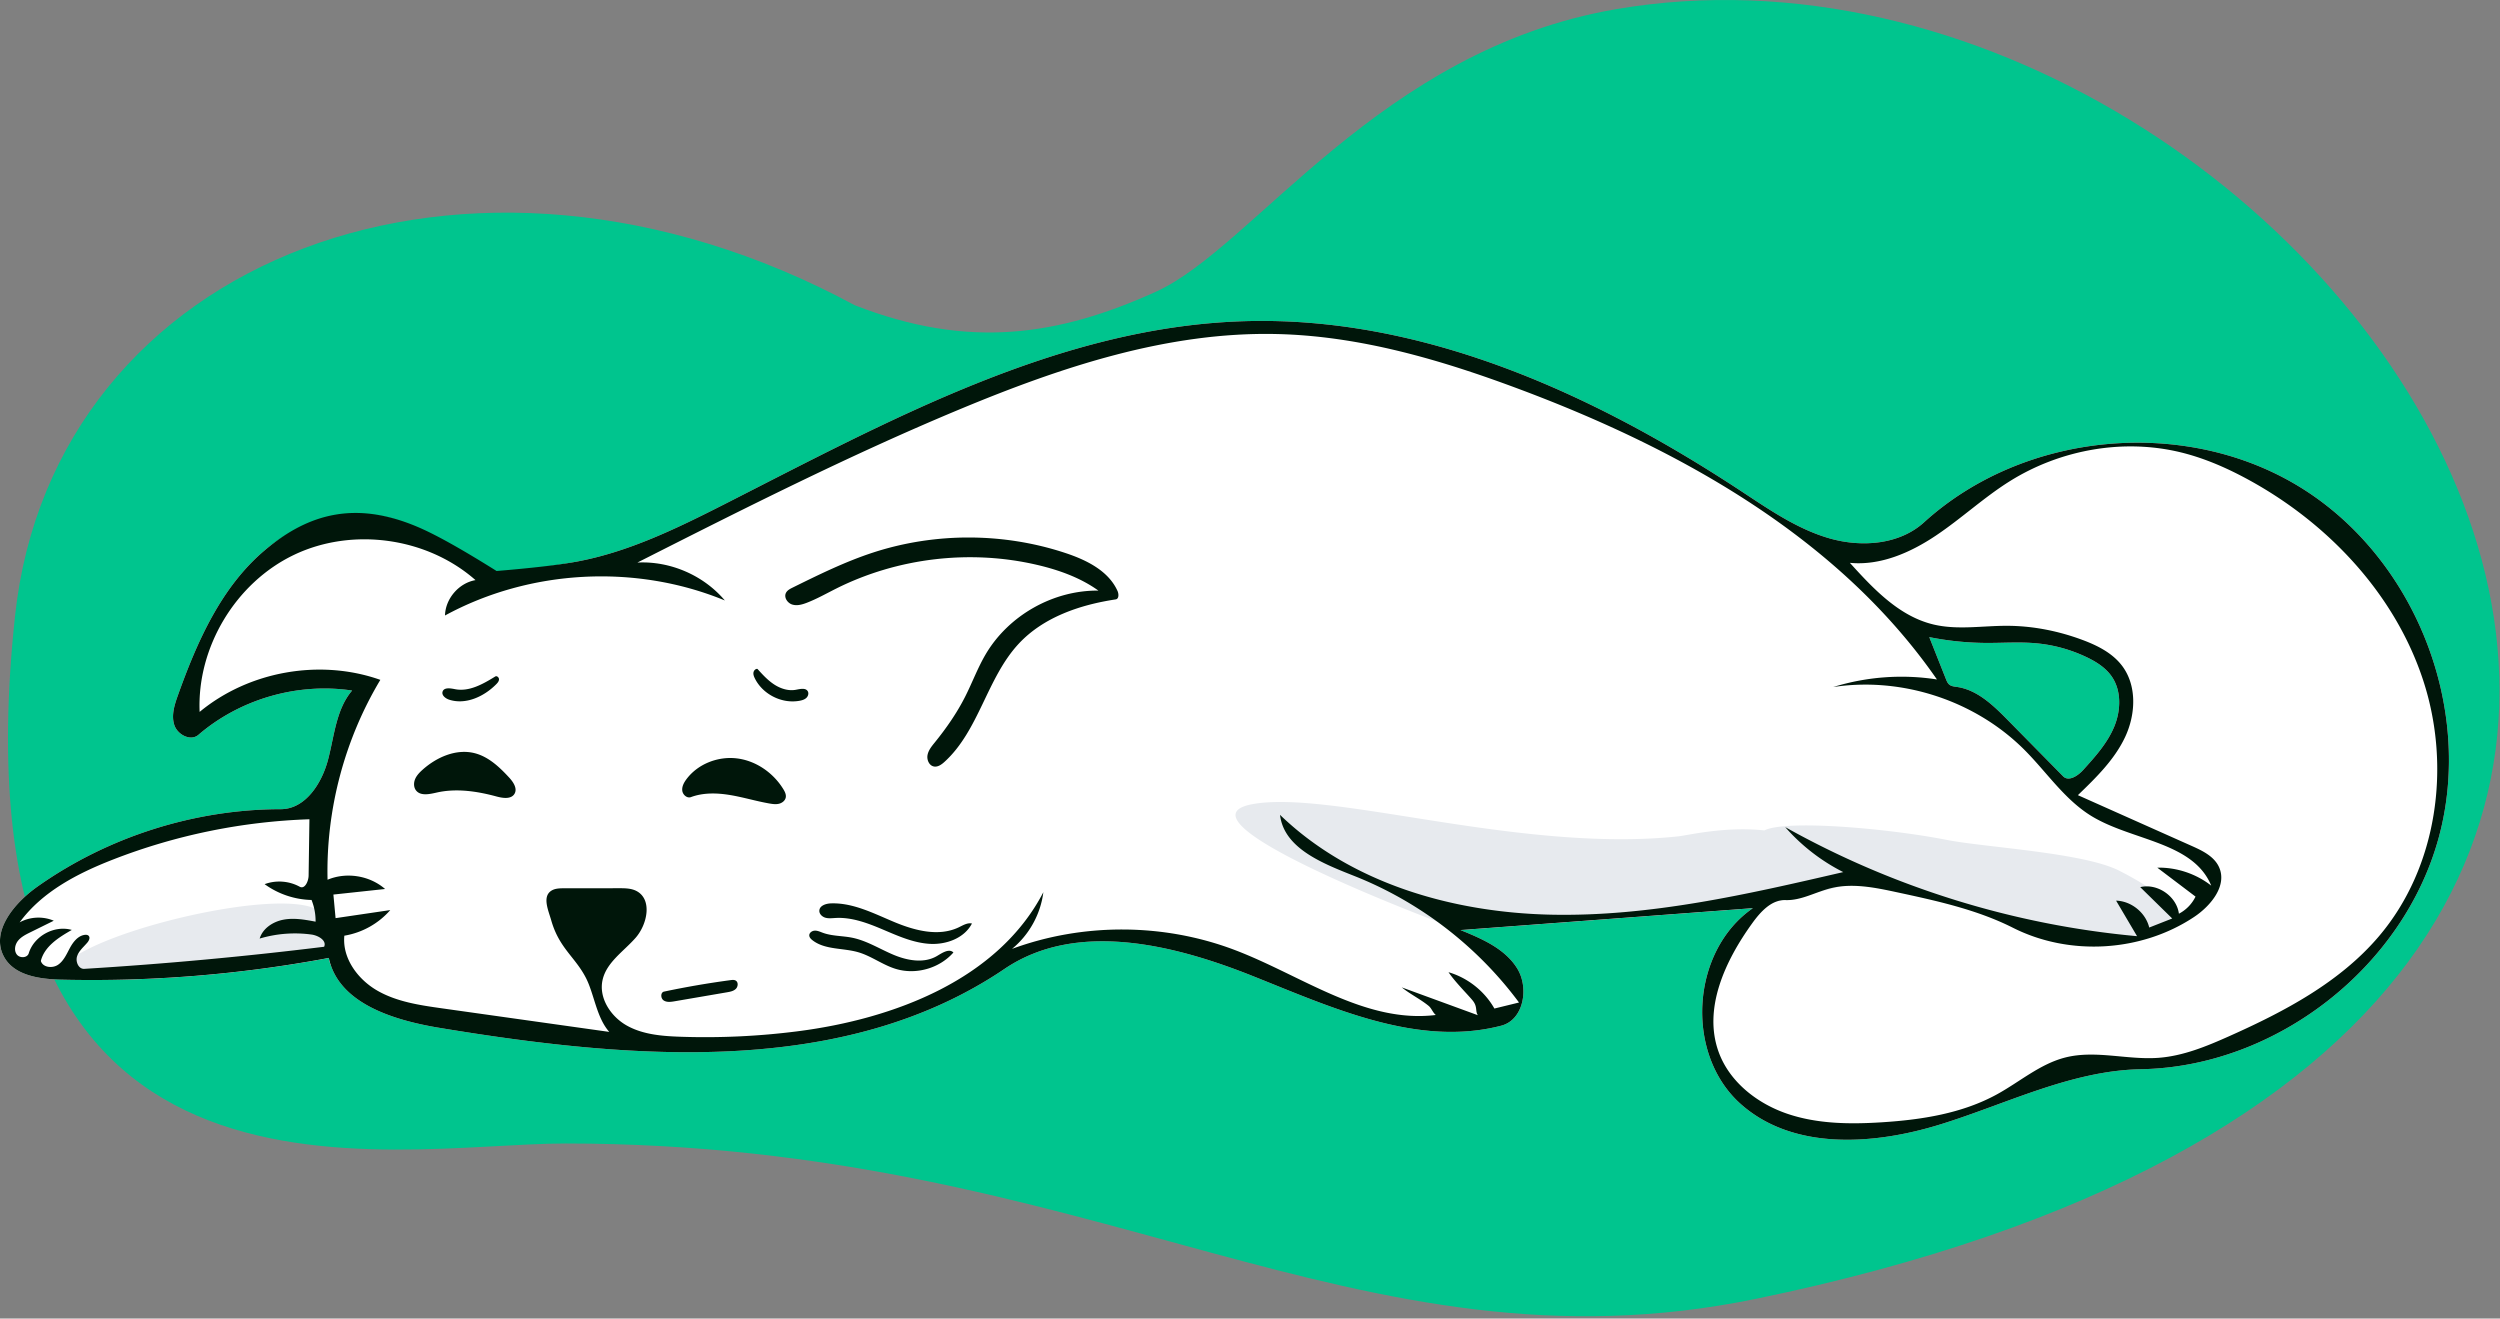 <svg xmlns="http://www.w3.org/2000/svg" fill="none" viewBox="0 0 675 356">
  <rect x="0" y="0" width="675" height="356" fill="#808080" stroke="none"/>
  <path fill="#00C58E" fill-rule="evenodd" d="M474.128 350.68c-108.237 22.312-178.461-41.938-321.417-41.938-48.851 0-166.93 27.509-148.648-142.483C14.438 69.795 126.258 26.016 230.755 82.398c30.75 12.025 55.027 8.298 81.385-3.65C338.498 66.8 372.398 13.46 436.29 2.486c192.271-33.022 405.142 272.48 37.838 348.194z" clip-rule="evenodd"/>
  <path fill="#fff" fill-rule="evenodd" d="M470.187 132.653c7.535 4.962 15.101 10.211 23.773 12.703 8.671 2.492 18.862 1.73 25.539-4.338 26.947-24.483 70.342-28.577 101.391-9.565 31.05 19.013 47.132 59.526 37.574 94.657-9.557 35.132-43.946 61.914-80.348 62.577-18.861.343-36.302 9.359-54.325 14.932-18.022 5.572-39.698 7.002-53.792-5.536-15.191-13.514-13.457-41.36 3.293-52.884l-78.966 5.917c5.79 2.347 11.954 5 15.273 10.293 3.319 5.293 1.797 13.951-4.249 15.524-22.516 5.857-45.571-4.816-67.183-13.431-21.612-8.615-47.655-14.942-66.927-1.908-43.432 29.375-100.812 24.498-152.541 15.933-12.41-2.055-27.338-6.576-29.919-18.887a345.972 345.972 0 01-72.137 5.869c-5.898-.139-12.86-1.068-15.617-6.284-3.571-6.759 2.84-14.427 9.084-18.837 19.068-13.468 42.347-20.877 65.691-20.909 6.65-.009 11.089-6.957 12.782-13.388 1.693-6.43 2.167-13.585 6.485-18.642-14.683-2.204-30.237 2.278-41.496 11.957-2.09 1.797-5.617-.007-6.494-2.619-.877-2.612.027-5.454.954-8.049 5.195-14.529 11.709-29.291 23.515-39.225 11.806-9.934 30.253-13.517 42.699-4.397 3.904 2.861 10.534 6.533 19.888 11.017 9.591-1.45 16.722-2.605 21.394-3.464 14.149-2.601 27.268-9.026 40.093-15.543 44.691-22.707 90.514-47.988 140.623-49.414 47.936-1.364 93.891 19.565 133.943 45.941zm50.713 39.365l4.496 11.325c.221.555.459 1.136.923 1.511.564.456 1.336.517 2.053.62 5.496.792 9.803 4.965 13.699 8.922l14.969 15.208c1.495 1.519 3.979-.124 5.411-1.703 3.217-3.55 6.495-7.192 8.353-11.609 1.857-4.416 2.058-9.833-.711-13.743-1.645-2.323-4.151-3.89-6.72-5.118a40.082 40.082 0 00-13.518-3.737c-4.562-.427-9.157-.068-13.74-.102a80.162 80.162 0 01-15.215-1.574z" clip-rule="evenodd"/>
  <path fill="#E7EAEE" fill-rule="evenodd" d="M88.78 258.64a345.973 345.973 0 01-72.137 5.869c-6.953-10.133 68.292-28.803 71.02-16.495 2.158 9.733 2.257 16.062 1.117 10.626zM453.175 225.811c2.538-.272 12.625-2.744 23.215-1.598 5.691-2.922 32.965-.627 49.246 2.563 10.45 2.047 36.935 3.408 46.553 8.314 16.695 8.516 17.078 13.78 14.566 14.908-7.136 3.202-15.733 4.781-20.354 4.866-8.319.151-25.056-7.539-43.415-12.356-8.199-2.152-14.224-3.979-18.972-5.752l.775-.339c-10.27 4.636-20.894 5.375-31.497 8.782l-78.966 5.917c5.79 2.347-81.317-29.368-56.159-33.995 1.551-.285 3.26-.459 5.114-.536 23.56-.988 70.371 13.45 109.894 9.226z" clip-rule="evenodd"/>
  <path fill="#00160A" fill-rule="evenodd" d="M218.104 186.659c.321.574.078 1.337-.404 1.784-.482.447-1.145.64-1.791.761-4.759.893-9.958-1.703-12.103-6.043-.239-.484-.448-1.015-.375-1.55.073-.535.522-1.052 1.061-1.02 1.385 1.528 2.791 3.074 4.516 4.205 1.724 1.131 3.833 1.82 5.862 1.447 1.151-.211 2.662-.605 3.234.416zM221.223 245.866c.067-1.34 1.746-1.9 3.087-1.949 6.006-.223 11.6 2.722 17.148 5.035s12.008 4.02 17.426 1.417c1.131-.544 2.316-1.286 3.543-1.024-2.035 3.948-6.9 5.74-11.334 5.497-4.435-.244-8.591-2.119-12.679-3.853-4.089-1.734-8.391-3.384-12.825-3.136-.91.051-1.841.179-2.718-.068-.876-.248-1.694-1.009-1.648-1.919zM231.738 257.108c-4.143-1.209-8.988-.604-12.391-3.259-.416-.324-.826-.75-.843-1.277-.022-.739.774-1.28 1.513-1.299.739-.019 1.433.318 2.127.573 2.534.931 5.323.806 7.968 1.345 3.968.809 7.462 3.071 11.2 4.63 3.737 1.559 8.22 2.357 11.7.286 1.404-.835 3.249-2.082 4.413-.936-3.789 4.316-10.203 6.115-15.683 4.398-3.49-1.093-6.493-3.437-10.004-4.461zM112.328 213.414c-.666-.852-.66-2.088-.235-3.082.425-.995 1.205-1.791 2.012-2.511 3.829-3.42 9.128-5.735 14.098-4.45 3.725.964 6.673 3.756 9.281 6.585 1.116 1.211 2.269 2.946 1.433 4.365-.893 1.517-3.135 1.196-4.833.735-5.27-1.429-10.857-2.271-16.183-1.065-1.932.437-4.353.984-5.573-.577zM198.653 264.765c.734.444.633 1.63.021 2.231-.612.602-1.514.775-2.36.92l-14.225 2.439c-.99.17-2.097.316-2.922-.256-.826-.572-.85-2.163.133-2.37a243.016 243.016 0 0117.96-3.093c.471-.063.985-.117 1.393.129zM186.553 215.221c-1.043.387-2.196-.62-2.336-1.724-.141-1.104.43-2.172 1.091-3.067 3.075-4.164 8.556-6.297 13.694-5.656 5.138.64 9.804 3.895 12.503 8.314.417.681.803 1.465.645 2.248-.171.847-.964 1.462-1.803 1.672-.839.21-1.722.089-2.575-.058-3.547-.613-7.006-1.676-10.557-2.273-3.55-.597-7.287-.708-10.662.544zM119.505 186.721c.404-1.182 2.113-.89 3.338-.647 3.819.758 7.554-1.371 10.867-3.416.442-.273 1.031.246 1.021.765-.01.52-.384.953-.749 1.322-3.303 3.338-8.242 5.622-12.708 4.169-.998-.325-2.108-1.2-1.769-2.193zM252.149 206.951c-1.288-.245-1.956-1.809-1.715-3.098.241-1.289 1.116-2.353 1.942-3.372 3.12-3.848 5.964-7.94 8.205-12.359 1.927-3.8 3.404-7.829 5.57-11.498 6.201-10.496 18.227-17.282 30.417-17.163-4.885-3.497-10.66-5.565-16.51-6.934-18.093-4.233-37.643-1.936-54.263 6.376-2.627 1.314-5.189 2.775-7.929 3.834-1.263.489-2.661.892-3.955.492-1.295-.4-2.311-1.925-1.709-3.138.347-.7 1.095-1.091 1.795-1.437 7.081-3.494 14.191-7 21.696-9.453 16.79-5.487 35.341-5.431 52.098.156 5.622 1.874 11.498 4.787 13.932 10.191.374.829.408 2.154-.491 2.29-9.656 1.455-19.481 4.796-26.146 11.933-8.632 9.243-10.722 23.436-20.083 31.94-.797.724-1.796 1.442-2.854 1.24z" clip-rule="evenodd"/>
  <path fill="#00160A" fill-rule="evenodd" d="M394.326 251.116c5.79 2.347 11.954 5 15.273 10.293 3.319 5.293 1.797 13.951-4.249 15.524-22.516 5.857-45.571-4.816-67.183-13.431-21.612-8.615-47.655-14.942-66.927-1.908-43.432 29.375-100.812 24.498-152.541 15.933-12.41-2.055-27.338-6.576-29.919-18.887a345.972 345.972 0 01-72.137 5.869c-5.898-.139-12.86-1.068-15.617-6.284-3.571-6.759 2.84-14.427 9.084-18.837 19.068-13.468 42.347-20.877 65.691-20.909 6.65-.009 11.089-6.957 12.782-13.388 1.693-6.43 2.167-13.585 6.485-18.642-14.683-2.204-30.237 2.278-41.496 11.957-2.09 1.797-5.617-.007-6.494-2.619-.877-2.612.027-5.454.954-8.049 5.195-14.529 11.709-29.291 23.515-39.225 11.806-9.934 24.874-13.704 42.618-5.624 4.647 2.116 11.284 5.876 19.91 11.279 9.534-.789 16.685-1.622 21.453-2.499 14.149-2.601 27.268-9.026 40.093-15.543 44.691-22.707 90.514-47.988 140.623-49.414 47.936-1.364 93.891 19.565 133.943 45.941 7.535 4.962 15.101 10.211 23.773 12.703 8.671 2.492 18.862 1.73 25.539-4.338 26.947-24.483 70.342-28.577 101.391-9.565 31.05 19.013 47.132 59.526 37.574 94.657-9.557 35.132-43.946 61.914-80.348 62.577-18.861.343-36.302 9.359-54.325 14.932-18.022 5.572-39.698 7.002-53.792-5.536-15.191-13.514-13.457-41.36 3.293-52.884l-78.966 5.917zm152.364-48.561c-13.283-13.361-33.101-19.894-51.726-17.052a62.312 62.312 0 0128.01-2.047c-26.445-38.19-69.124-62.044-112.624-78.34-21.14-7.92-43.155-14.43-65.724-14.927-29.381-.65-58.016 8.9-85.154 20.178-29.786 12.378-58.598 26.958-87.378 41.523 8.88-.454 17.88 3.448 23.619 10.239-24.106-9.94-52.659-8.407-75.562 4.056.11-4.553 3.749-8.774 8.236-9.553-13.105-11.547-33.24-14.35-49-6.821-15.761 7.529-26.234 24.952-25.487 42.403 13.31-11.008 32.508-14.413 48.792-8.652-9.692 16.173-14.696 35.12-14.253 53.969 5.093-2.145 11.37-1.136 15.533 2.498l-13.957 1.501.59 6.368 14.768-2.177a21.095 21.095 0 01-12.4 6.915c-.599 6.064 3.61 11.786 8.892 14.826 5.281 3.04 11.484 3.946 17.518 4.796l45.118 6.356c-3.488-3.933-4.059-10.267-6.336-14.646-2.949-5.672-7.208-7.982-9.343-15.506-.736-2.596-2.434-6.251-.058-7.902.998-.693 2.297-.72 3.513-.721l14.893-.016c1.605-.001 3.282.014 4.7.764 4.297 2.273 2.94 8.986-.269 12.637s-7.797 6.567-8.893 11.302c-1.126 4.865 2.149 9.908 6.499 12.36 4.349 2.452 9.525 2.867 14.515 3.038 10.518.36 21.064-.128 31.504-1.456 26.281-3.344 54.281-14.053 66.479-37.571-.738 5.928-3.835 11.53-8.464 15.306 19.147-7.053 40.831-6.974 59.927.218 18.11 6.821 35.293 19.994 54.499 17.63-.823-.668-1.142-1.821-1.965-2.489-2.241-1.817-4.985-3.148-7.226-4.965l20.544 7.515c-.778-1.139 0-2.288-1.449-4.031-1.448-1.742-4.612-4.85-6.476-7.581 5.186 1.509 9.731 5.108 12.389 9.81l6.648-1.627c-11.251-15.187-26.806-27.15-44.373-34.126-8.523-3.384-19.089-7.435-20.155-16.543 19.157 18.5 46.61 26.392 73.236 26.956 26.626.563 52.898-5.486 78.842-11.5A52.265 52.265 0 01482 223.31c29.139 16.326 61.742 26.435 95.006 29.459l-5.66-9.594c4.126.117 7.982 3.247 8.945 7.261l6.208-2.444-8.634-8.466c4.63-1.116 9.824 2.455 10.441 7.177a10.318 10.318 0 004.488-4.618l-10.326-7.816c5.218-.106 10.454 1.639 14.564 4.855-4.862-11.821-21.315-12.103-32.244-18.732-7.269-4.41-12.104-11.808-18.098-17.837zm-24.742-33.964c6.501 1.576 13.308.355 19.997.375 6.931.021 13.834 1.396 20.328 3.817 4.008 1.494 8.015 3.502 10.621 6.895 4.131 5.378 3.771 13.179.889 19.318-2.882 6.138-7.869 10.99-12.751 15.698l30.744 13.715c2.896 1.291 6.026 2.807 7.35 5.688 2.289 4.982-2.155 10.447-6.72 13.483-14.241 9.472-33.609 10.634-48.881 2.932-9.797-4.941-20.658-7.298-31.385-9.608-5.857-1.261-11.957-2.522-17.775-1.095-4.129 1.013-8.022 3.361-12.271 3.217-3.797-.129-6.749 3.149-8.974 6.229-7.321 10.132-13.357 23.08-9.07 34.823 2.947 8.074 10.416 13.89 18.555 16.65 8.14 2.76 16.937 2.838 25.515 2.292 10.735-.683 21.672-2.387 31.1-7.568 6.138-3.374 11.632-8.209 18.422-9.93 8.147-2.065 16.73.706 25.112.094 6.675-.488 12.992-3.1 19.103-5.828 14.929-6.663 29.86-14.529 40.449-26.983 15.79-18.573 19.545-45.788 12-68.969-7.544-23.18-25.373-42.239-46.711-54.027-5.867-3.241-12.044-5.995-18.548-7.613-15.614-3.883-32.704-.825-46.349 7.7-7.025 4.39-13.129 10.109-20.013 14.717-6.883 4.608-14.975 8.158-23.22 7.353 6.354 7.022 13.28 14.394 22.483 16.625zM30.497 232.082c-9.565 3.729-19.135 8.676-25.196 16.961 2.789-1.537 6.29-1.708 9.216-.449l-6.397 3.161c-1.195.59-2.43 1.212-3.259 2.255-.83 1.042-1.13 2.634-.326 3.697.803 1.063 2.834.965 3.223-.309 1.425-4.676 6.93-7.665 11.629-6.314-3.529 2.01-7.382 4.432-8.359 8.374.528 1.776 3.128 2.068 4.657 1.021 1.528-1.047 2.291-2.862 3.17-4.493.879-1.63 2.155-3.3 3.989-3.568.386-.057.829-.027 1.097.257.469.495.082 1.304-.359 1.824-.998 1.179-2.272 2.21-2.763 3.674-.49 1.464.387 3.511 1.928 3.417a1055.124 1055.124 0 0064.764-5.964c.778-1.685-1.585-3.053-3.423-3.302a33.365 33.365 0 00-13.978 1.088c.833-2.773 3.634-4.589 6.483-5.109 2.848-.52 5.772.014 8.618.548a15.403 15.403 0 00-1.092-5.858 22.488 22.488 0 01-12.67-4.269c3.059-1.144 6.613-.884 9.472.695 1.365.754 2.382-1.453 2.405-3.012l.22-15.204a160.932 160.932 0 00-53.05 10.879zm497.875-46.608c5.496.792 9.803 4.965 13.699 8.922l14.969 15.208c1.495 1.519 3.979-.124 5.411-1.703 3.217-3.55 6.495-7.192 8.353-11.609 1.857-4.416 2.058-9.833-.711-13.743-1.645-2.323-4.151-3.89-6.72-5.118a40.082 40.082 0 00-13.518-3.737c-4.562-.427-9.157-.068-13.74-.102a80.162 80.162 0 01-15.215-1.574l4.496 11.325c.221.555.459 1.136.923 1.511.564.456 1.336.517 2.053.62z" clip-rule="evenodd"/>
</svg>
